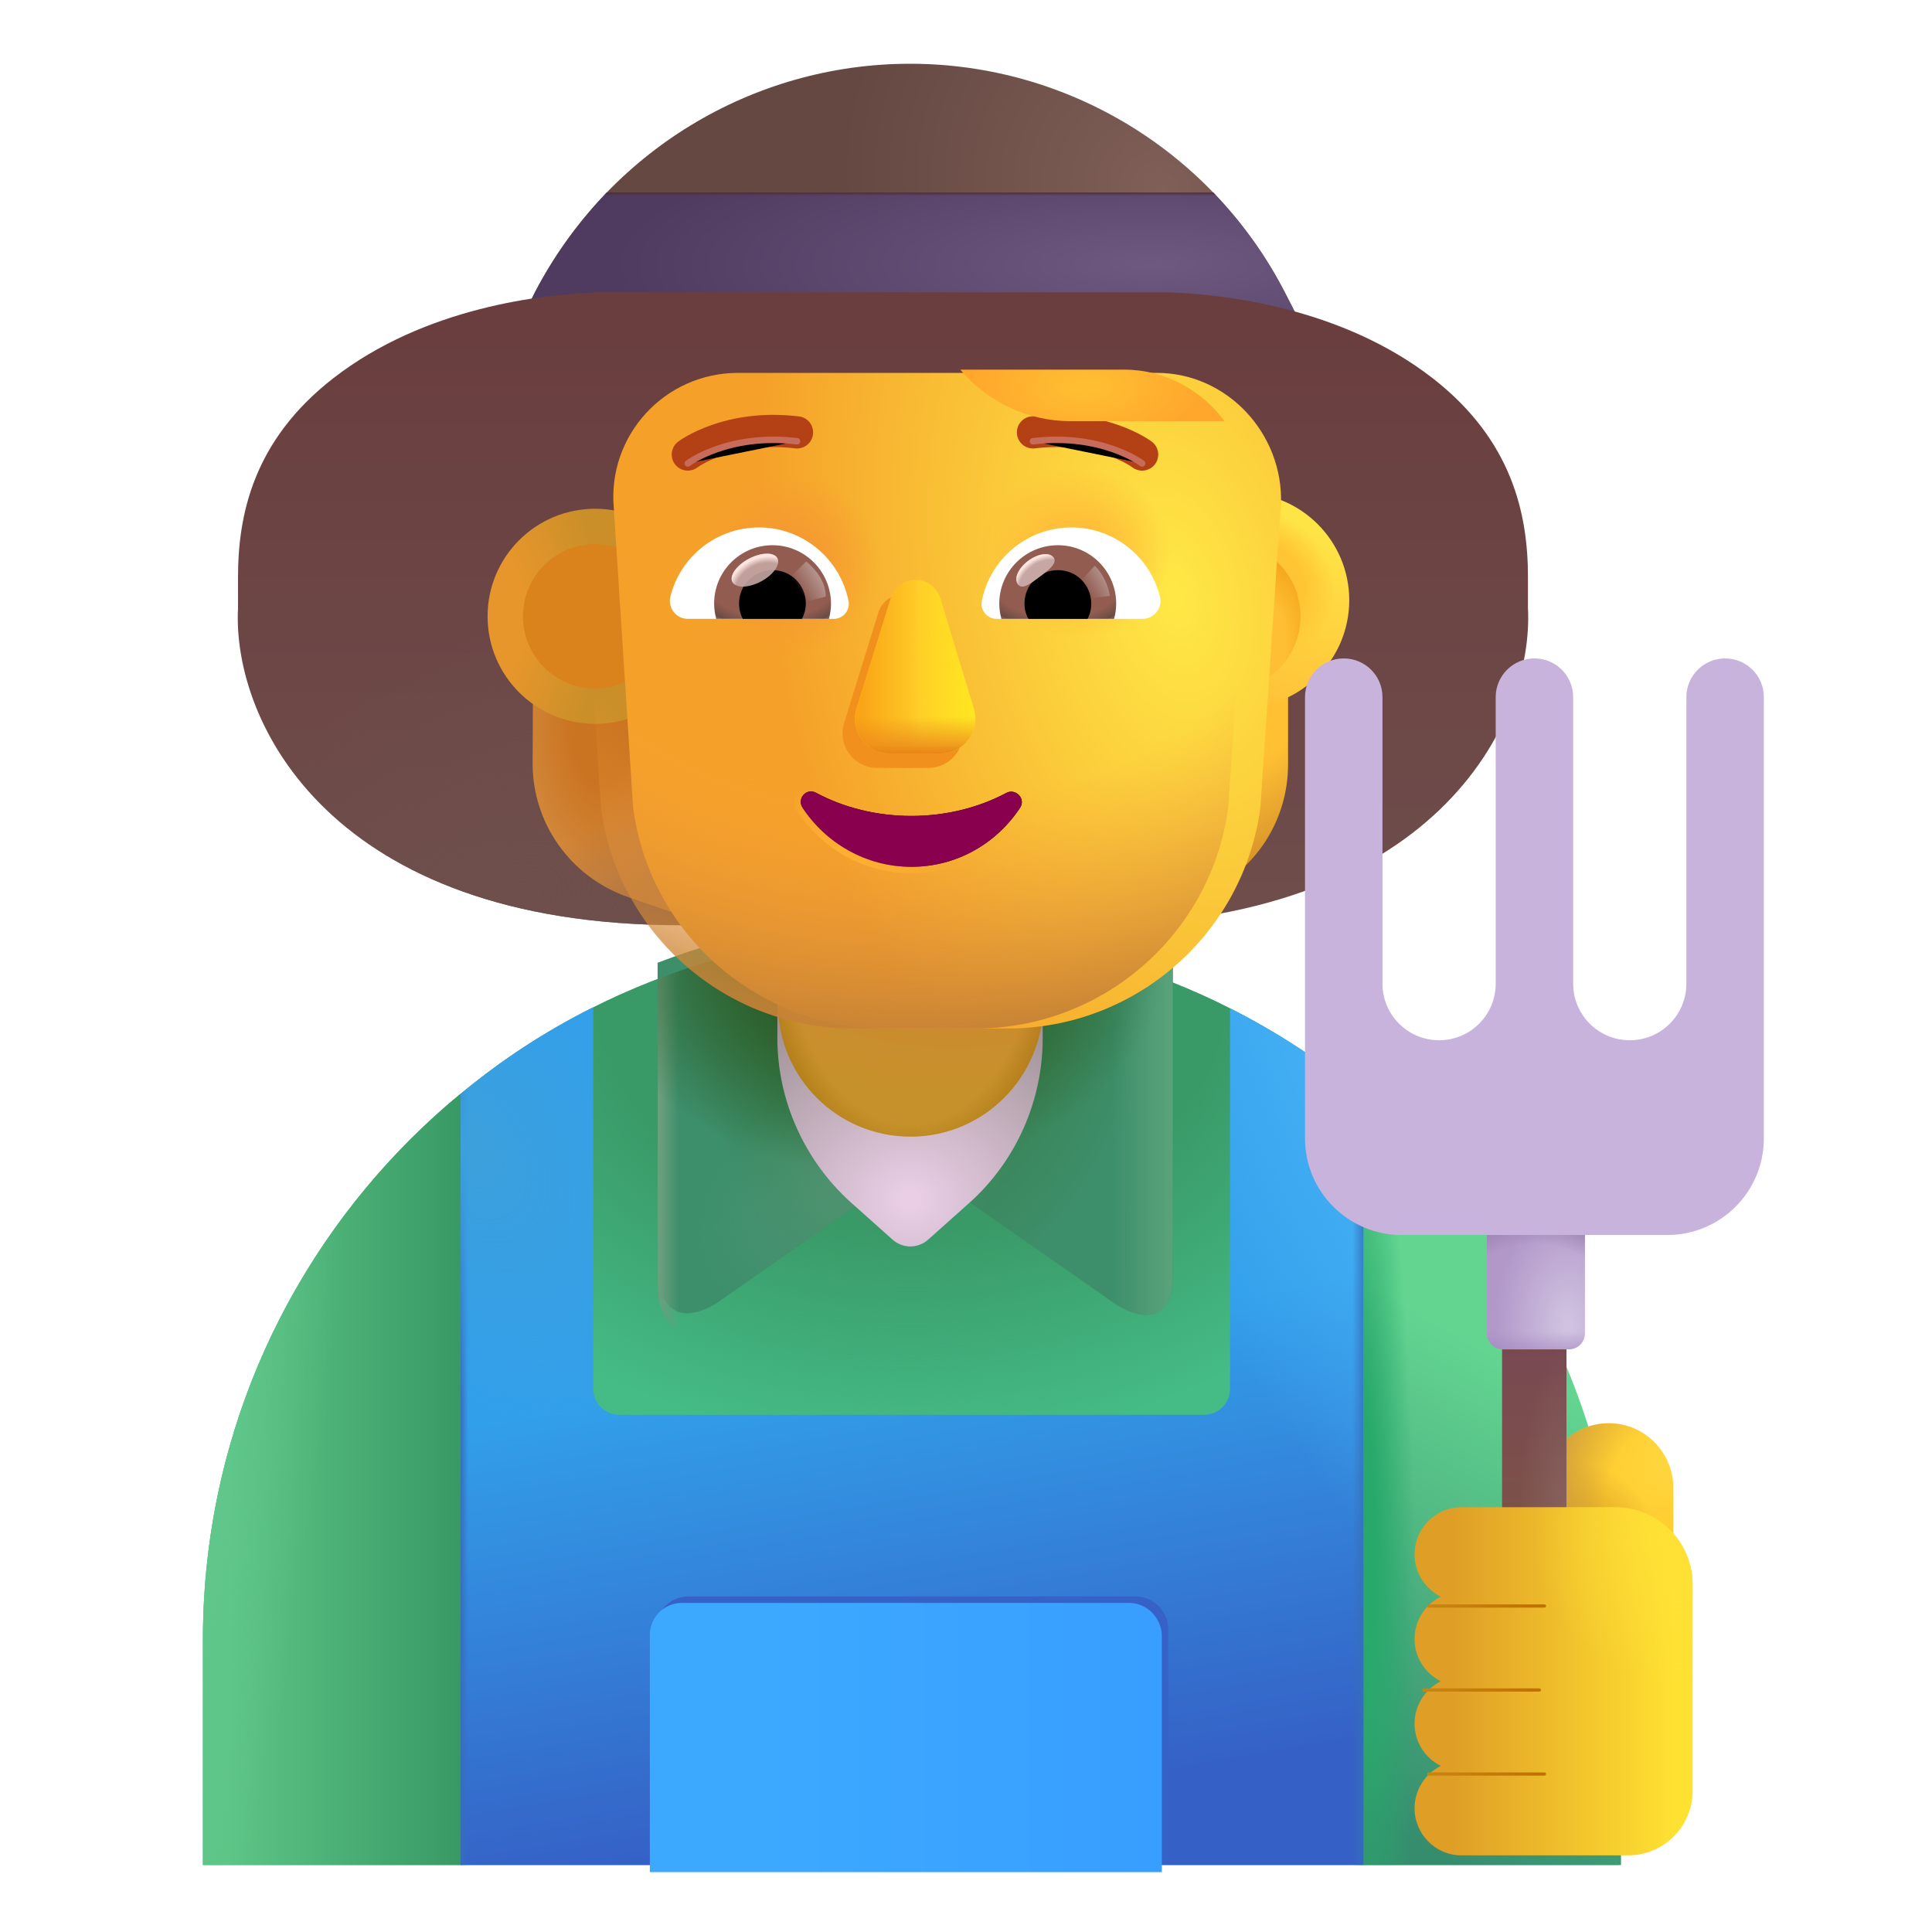 <svg viewBox="1 1 30 30" xmlns="http://www.w3.org/2000/svg">
<path d="M21.131 5.89H9.131L9.311 5.53C10.441 3.36 12.681 1.99 15.131 1.99C17.591 1.99 19.841 3.37 20.961 5.56L21.131 5.89Z" fill="url(#paint0_radial_4002_1798)"/>
<path d="M9.311 5.53L9.131 5.89H21.131L20.961 5.56C20.661 4.97 20.281 4.45 19.841 3.99H10.421C9.991 4.44 9.611 4.96 9.311 5.53Z" fill="url(#paint1_radial_4002_1798)"/>
<path d="M9.311 5.53L9.131 5.89H21.131L20.961 5.56C20.661 4.97 20.281 4.45 19.841 3.99H10.421C9.991 4.44 9.611 4.96 9.311 5.53Z" fill="url(#paint2_linear_4002_1798)"/>
<g filter="url(#filter0_ii_4002_1798)">
<path d="M10.774 4.789C9.925 4.821 8.096 5.018 6.673 6.125C5.435 7.088 5.196 8.242 5.196 9.211V9.688C5.102 11.469 6.641 14.617 12.079 14.617H18.343C23.78 14.617 25.319 11.469 25.226 9.688V9.211C25.226 8.242 24.986 7.088 23.749 6.125C22.325 5.018 20.496 4.821 19.647 4.789H10.774Z" fill="url(#paint3_linear_4002_1798)"/>
<path d="M10.774 4.789C9.925 4.821 8.096 5.018 6.673 6.125C5.435 7.088 5.196 8.242 5.196 9.211V9.688C5.102 11.469 6.641 14.617 12.079 14.617H18.343C23.78 14.617 25.319 11.469 25.226 9.688V9.211C25.226 8.242 24.986 7.088 23.749 6.125C22.325 5.018 20.496 4.821 19.647 4.789H10.774Z" fill="url(#paint4_radial_4002_1798)"/>
</g>
<path d="M15.141 15.48C9.071 15.48 4.151 20.39 4.151 26.46V29.96H26.131V26.46C26.131 20.39 21.211 15.48 15.141 15.48Z" fill="#45BB85"/>
<path d="M15.141 15.48C9.071 15.48 4.151 20.39 4.151 26.46V29.96H26.131V26.46C26.131 20.39 21.211 15.48 15.141 15.48Z" fill="url(#paint5_radial_4002_1798)"/>
<path d="M8.151 29.96V17.99H8.144C5.705 20.003 4.151 23.048 4.151 26.46V29.96H8.151Z" fill="url(#paint6_linear_4002_1798)"/>
<path d="M8.151 29.96V17.99H8.144C5.705 20.003 4.151 23.048 4.151 26.46V29.96H8.151Z" fill="url(#paint7_radial_4002_1798)"/>
<path d="M22.171 29.96V17.99H22.177C24.616 20.003 26.171 23.048 26.171 26.46V29.96H22.171Z" fill="url(#paint8_linear_4002_1798)"/>
<path d="M22.171 29.96V17.99H22.177C24.616 20.003 26.171 23.048 26.171 26.46V29.96H22.171Z" fill="url(#paint9_radial_4002_1798)"/>
<g filter="url(#filter1_i_4002_1798)">
<path d="M12.175 21.453L15.211 19.33L18.198 21.414C18.619 21.739 19.211 21.879 19.211 21.06V16.25C17.971 15.77 16.621 15.48 15.211 15.48C13.801 15.48 12.451 15.72 11.211 16.2V20.891C11.211 21.844 11.805 21.713 12.175 21.453Z" fill="url(#paint10_radial_4002_1798)"/>
<path d="M12.175 21.453L15.211 19.33L18.198 21.414C18.619 21.739 19.211 21.879 19.211 21.06V16.25C17.971 15.77 16.621 15.48 15.211 15.48C13.801 15.48 12.451 15.72 11.211 16.2V20.891C11.211 21.844 11.805 21.713 12.175 21.453Z" fill="url(#paint11_linear_4002_1798)"/>
<path d="M12.175 21.453L15.211 19.33L18.198 21.414C18.619 21.739 19.211 21.879 19.211 21.06V16.25C17.971 15.77 16.621 15.48 15.211 15.48C13.801 15.48 12.451 15.72 11.211 16.2V20.891C11.211 21.844 11.805 21.713 12.175 21.453Z" fill="url(#paint12_radial_4002_1798)"/>
</g>
<path d="M12.175 21.453L15.211 19.33L18.198 21.414C18.619 21.739 19.211 21.879 19.211 21.06V16.25C17.971 15.77 16.621 15.48 15.211 15.48C13.801 15.48 12.451 15.72 11.211 16.2V20.891C11.211 21.844 11.805 21.713 12.175 21.453Z" fill="url(#paint13_linear_4002_1798)"/>
<path d="M12.175 21.453L15.211 19.33L18.198 21.414C18.619 21.739 19.211 21.879 19.211 21.06V16.25C17.971 15.77 16.621 15.48 15.211 15.48C13.801 15.48 12.451 15.72 11.211 16.2V20.891C11.211 21.844 11.805 21.713 12.175 21.453Z" fill="url(#paint14_radial_4002_1798)"/>
<path d="M16.061 19.67L15.411 20.25C15.251 20.39 15.021 20.39 14.861 20.25L14.211 19.67C13.491 19.02 13.071 18.09 13.071 17.12V14.03C13.071 12.89 13.991 11.97 15.131 11.97C16.271 11.97 17.191 12.89 17.191 14.03V17.12C17.191 18.09 16.781 19.02 16.061 19.67Z" fill="url(#paint15_radial_4002_1798)"/>
<path d="M15.141 18.65C14.001 18.65 13.081 17.73 13.081 16.59V14.03C13.081 12.89 14.001 11.97 15.141 11.97C16.281 11.97 17.201 12.89 17.201 14.03V16.59C17.191 17.73 16.271 18.65 15.141 18.65Z" fill="url(#paint16_radial_4002_1798)"/>
<path d="M15.141 18.65C14.001 18.65 13.081 17.73 13.081 16.59V14.03C13.081 12.89 14.001 11.97 15.141 11.97C16.281 11.97 17.201 12.89 17.201 14.03V16.59C17.191 17.73 16.271 18.65 15.141 18.65Z" fill="url(#paint17_radial_4002_1798)"/>
<path d="M17.651 10.23V15.58L19.541 14.93C20.421 14.63 21.001 13.8 21.001 12.87V10.34C19.881 10.3 18.761 10.26 17.651 10.23Z" fill="url(#paint18_radial_4002_1798)"/>
<path d="M9.281 10.17L9.271 12.86C9.271 13.79 9.861 14.61 10.731 14.92L12.621 15.57V10.14C11.521 10.14 10.401 10.14 9.281 10.17Z" fill="url(#paint19_radial_4002_1798)"/>
<path d="M9.281 10.17L9.271 12.86C9.271 13.79 9.861 14.61 10.731 14.92L12.621 15.57V10.14C11.521 10.14 10.401 10.14 9.281 10.17Z" fill="url(#paint20_linear_4002_1798)"/>
<path d="M10.241 12.24C11.163 12.24 11.911 11.492 11.911 10.57C11.911 9.648 11.163 8.9 10.241 8.9C9.318 8.9 8.571 9.648 8.571 10.57C8.571 11.492 9.318 12.24 10.241 12.24Z" fill="url(#paint21_radial_4002_1798)"/>
<g filter="url(#filter2_f_4002_1798)">
<path d="M10.241 11.69C10.859 11.69 11.361 11.188 11.361 10.57C11.361 9.951 10.859 9.45 10.241 9.45C9.622 9.45 9.121 9.951 9.121 10.57C9.121 11.188 9.622 11.69 10.241 11.69Z" fill="#DA821C"/>
</g>
<g filter="url(#filter3_i_4002_1798)">
<path d="M20.031 12.24C20.953 12.24 21.701 11.492 21.701 10.57C21.701 9.648 20.953 8.9 20.031 8.9C19.108 8.9 18.361 9.648 18.361 10.57C18.361 11.492 19.108 12.24 20.031 12.24Z" fill="url(#paint22_linear_4002_1798)"/>
<path d="M20.031 12.24C20.953 12.24 21.701 11.492 21.701 10.57C21.701 9.648 20.953 8.9 20.031 8.9C19.108 8.9 18.361 9.648 18.361 10.57C18.361 11.492 19.108 12.24 20.031 12.24Z" fill="url(#paint23_radial_4002_1798)"/>
</g>
<g filter="url(#filter4_f_4002_1798)">
<path d="M20.031 11.733C20.673 11.733 21.194 11.212 21.194 10.57C21.194 9.927 20.673 9.406 20.031 9.406C19.388 9.406 18.867 9.927 18.867 10.57C18.867 11.212 19.388 11.733 20.031 11.733Z" fill="#FFBF34"/>
<path d="M20.031 11.733C20.673 11.733 21.194 11.212 21.194 10.57C21.194 9.927 20.673 9.406 20.031 9.406C19.388 9.406 18.867 9.927 18.867 10.57C18.867 11.212 19.388 11.733 20.031 11.733Z" fill="url(#paint24_radial_4002_1798)"/>
<path d="M20.031 11.733C20.673 11.733 21.194 11.212 21.194 10.57C21.194 9.927 20.673 9.406 20.031 9.406C19.388 9.406 18.867 9.927 18.867 10.57C18.867 11.212 19.388 11.733 20.031 11.733Z" fill="url(#paint25_radial_4002_1798)"/>
</g>
<path d="M22.171 18.02C21.541 17.49 20.841 17.03 20.101 16.66V22.56C20.101 22.79 19.921 22.97 19.691 22.97H10.621C10.391 22.97 10.211 22.79 10.211 22.56V16.64C9.471 17.01 8.781 17.46 8.151 17.99V29.96H22.171V18.02Z" fill="url(#paint26_linear_4002_1798)"/>
<path d="M22.171 18.02C21.541 17.49 20.841 17.03 20.101 16.66V22.56C20.101 22.79 19.921 22.97 19.691 22.97H10.621C10.391 22.97 10.211 22.79 10.211 22.56V16.64C9.471 17.01 8.781 17.46 8.151 17.99V29.96H22.171V18.02Z" fill="url(#paint27_radial_4002_1798)"/>
<path d="M22.171 18.02C21.541 17.49 20.841 17.03 20.101 16.66V22.56C20.101 22.79 19.921 22.97 19.691 22.97H10.621C10.391 22.97 10.211 22.79 10.211 22.56V16.64C9.471 17.01 8.781 17.46 8.151 17.99V29.96H22.171V18.02Z" fill="url(#paint28_linear_4002_1798)"/>
<path d="M22.171 18.02C21.541 17.49 20.841 17.03 20.101 16.66V22.56C20.101 22.79 19.921 22.97 19.691 22.97H10.621C10.391 22.97 10.211 22.79 10.211 22.56V16.64C9.471 17.01 8.781 17.46 8.151 17.99V29.96H22.171V18.02Z" fill="url(#paint29_linear_4002_1798)"/>
<path d="M22.171 18.02C21.541 17.49 20.841 17.03 20.101 16.66V22.56C20.101 22.79 19.921 22.97 19.691 22.97H10.621C10.391 22.97 10.211 22.79 10.211 22.56V16.64C9.471 17.01 8.781 17.46 8.151 17.99V29.96H22.171V18.02Z" fill="url(#paint30_radial_4002_1798)"/>
<g filter="url(#filter5_f_4002_1798)">
<path d="M18.631 25.79H11.691C11.411 25.79 11.191 26.006 11.191 26.282V29.902H19.141V26.282C19.131 26.016 18.911 25.79 18.631 25.79Z" fill="#3661C6"/>
</g>
<g filter="url(#filter6_i_4002_1798)">
<path d="M18.631 25.79H11.691C11.411 25.79 11.191 26.01 11.191 26.29V29.97H19.141V26.29C19.131 26.02 18.911 25.79 18.631 25.79Z" fill="url(#paint31_linear_4002_1798)"/>
</g>
<g filter="url(#filter7_i_4002_1798)">
<path d="M20.381 8.94L20.391 8.83C20.431 7.74 19.561 6.79 18.461 6.79H11.961C10.821 6.79 9.931 7.76 10.031 8.89L10.331 13.54C10.591 15.51 12.271 16.97 14.251 16.97H15.201H16.151C18.131 16.97 19.811 15.5 20.071 13.54L20.381 8.94Z" fill="url(#paint32_radial_4002_1798)"/>
</g>
<path d="M20.381 8.94L20.391 8.83C20.431 7.74 19.561 6.79 18.461 6.79H11.961C10.821 6.79 9.931 7.76 10.031 8.89L10.331 13.54C10.591 15.51 12.271 16.97 14.251 16.97H15.201H16.151C18.131 16.97 19.811 15.5 20.071 13.54L20.381 8.94Z" fill="url(#paint33_radial_4002_1798)"/>
<path d="M20.381 8.94L20.391 8.83C20.431 7.74 19.561 6.79 18.461 6.79H11.961C10.821 6.79 9.931 7.76 10.031 8.89L10.331 13.54C10.591 15.51 12.271 16.97 14.251 16.97H15.201H16.151C18.131 16.97 19.811 15.5 20.071 13.54L20.381 8.94Z" fill="url(#paint34_radial_4002_1798)"/>
<path d="M20.381 8.94L20.391 8.83C20.431 7.74 19.561 6.79 18.461 6.79H11.961C10.821 6.79 9.931 7.76 10.031 8.89L10.331 13.54C10.591 15.51 12.271 16.97 14.251 16.97H15.201H16.151C18.131 16.97 19.811 15.5 20.071 13.54L20.381 8.94Z" fill="url(#paint35_radial_4002_1798)"/>
<g filter="url(#filter8_f_4002_1798)">
<path d="M14.638 10.515L14.108 12.225C13.998 12.575 14.258 12.925 14.628 12.925H15.408C15.778 12.925 16.038 12.575 15.928 12.225L15.408 10.515C15.288 10.135 14.758 10.135 14.638 10.515Z" fill="#F1901C"/>
</g>
<g filter="url(#filter9_f_4002_1798)">
<path d="M14.831 10.29L14.301 12C14.191 12.35 14.451 12.7 14.821 12.7H15.601C15.971 12.7 16.231 12.35 16.121 12L15.601 10.29C15.481 9.91 14.951 9.91 14.831 10.29Z" fill="#FFCC28"/>
<path d="M14.831 10.29L14.301 12C14.191 12.35 14.451 12.7 14.821 12.7H15.601C15.971 12.7 16.231 12.35 16.121 12L15.601 10.29C15.481 9.91 14.951 9.91 14.831 10.29Z" fill="url(#paint36_linear_4002_1798)"/>
<path d="M14.831 10.29L14.301 12C14.191 12.35 14.451 12.7 14.821 12.7H15.601C15.971 12.7 16.231 12.35 16.121 12L15.601 10.29C15.481 9.91 14.951 9.91 14.831 10.29Z" fill="url(#paint37_linear_4002_1798)"/>
<path d="M14.831 10.29L14.301 12C14.191 12.35 14.451 12.7 14.821 12.7H15.601C15.971 12.7 16.231 12.35 16.121 12L15.601 10.29C15.481 9.91 14.951 9.91 14.831 10.29Z" fill="url(#paint38_linear_4002_1798)"/>
</g>
<path d="M14.831 10.29L14.301 12C14.191 12.35 14.451 12.7 14.821 12.7H15.601C15.971 12.7 16.231 12.35 16.121 12L15.601 10.29C15.481 9.91 14.951 9.91 14.831 10.29Z" fill="url(#paint39_linear_4002_1798)"/>
<g filter="url(#filter10_f_4002_1798)">
<path d="M15.151 13.67C14.611 13.67 14.101 13.54 13.671 13.31C13.521 13.23 13.371 13.4 13.461 13.54C13.821 14.09 14.441 14.46 15.151 14.46C15.861 14.46 16.481 14.09 16.841 13.54C16.931 13.4 16.771 13.24 16.631 13.31C16.201 13.54 15.691 13.67 15.151 13.67Z" stroke="url(#paint40_radial_4002_1798)" stroke-width="0.2"/>
</g>
<path d="M15.151 13.67C14.611 13.67 14.101 13.54 13.671 13.31C13.521 13.23 13.371 13.4 13.461 13.54C13.821 14.09 14.441 14.46 15.151 14.46C15.861 14.46 16.481 14.09 16.841 13.54C16.931 13.4 16.771 13.24 16.631 13.31C16.201 13.54 15.691 13.67 15.151 13.67Z" fill="#89004E"/>
<g filter="url(#filter11_i_4002_1798)">
<path d="M18.735 8.258C18.735 8.258 18.11 7.785 17.04 7.914" stroke="#B44115" stroke-width="0.5" stroke-miterlimit="10" stroke-linecap="round" stroke-linejoin="round"/>
</g>
<g filter="url(#filter12_f_4002_1798)">
<path d="M18.735 8.196C18.735 8.196 18.11 7.723 17.04 7.852" stroke="#C76C5B" stroke-width="0.1" stroke-miterlimit="10" stroke-linecap="round" stroke-linejoin="round"/>
</g>
<g filter="url(#filter13_i_4002_1798)">
<path d="M11.68 8.258C11.68 8.258 12.305 7.785 13.376 7.914" stroke="#B44115" stroke-width="0.5" stroke-miterlimit="10" stroke-linecap="round" stroke-linejoin="round"/>
</g>
<g filter="url(#filter14_f_4002_1798)">
<path d="M11.68 8.196C11.68 8.196 12.305 7.723 13.376 7.852" stroke="#C76C5B" stroke-width="0.1" stroke-miterlimit="10" stroke-linecap="round" stroke-linejoin="round"/>
</g>
<g filter="url(#filter15_i_4002_1798)">
<path d="M17.621 7.59H20.013C19.663 7.11 19.091 6.79 18.461 6.79H15.911C16.331 7.29 16.961 7.59 17.621 7.59Z" fill="url(#paint41_radial_4002_1798)"/>
</g>
<path d="M25.983 23.1C26.533 23.1 26.983 23.55 26.983 24.1V26.39H24.983V24.1C24.983 23.55 25.423 23.1 25.983 23.1Z" fill="url(#paint42_radial_4002_1798)"/>
<path d="M25.983 23.1C26.533 23.1 26.983 23.55 26.983 24.1V26.39H24.983V24.1C24.983 23.55 25.423 23.1 25.983 23.1Z" fill="url(#paint43_radial_4002_1798)"/>
<path d="M25.983 23.1C26.533 23.1 26.983 23.55 26.983 24.1V26.39H24.983V24.1C24.983 23.55 25.423 23.1 25.983 23.1Z" fill="url(#paint44_radial_4002_1798)"/>
<path d="M25.324 21.75H24.324V24.75H25.324V21.75Z" fill="url(#paint45_linear_4002_1798)"/>
<path d="M25.324 21.75H24.324V24.75H25.324V21.75Z" fill="url(#paint46_radial_4002_1798)"/>
<path d="M24.087 19.969H25.611V21.703C25.611 21.841 25.499 21.953 25.361 21.953H24.337C24.199 21.953 24.087 21.841 24.087 21.703V19.969Z" fill="url(#paint47_radial_4002_1798)"/>
<path d="M24.087 19.969H25.611V21.703C25.611 21.841 25.499 21.953 25.361 21.953H24.337C24.199 21.953 24.087 21.841 24.087 21.703V19.969Z" fill="url(#paint48_radial_4002_1798)"/>
<path d="M24.087 19.969H25.611V21.703C25.611 21.841 25.499 21.953 25.361 21.953H24.337C24.199 21.953 24.087 21.841 24.087 21.703V19.969Z" fill="url(#paint49_linear_4002_1798)"/>
<g filter="url(#filter16_iii_4002_1798)">
<path d="M21.966 11.024C21.634 11.024 21.364 11.293 21.364 11.625V18.477C21.364 19.305 22.036 19.977 22.864 19.977H26.989C27.818 19.977 28.489 19.305 28.489 18.477V11.625C28.489 11.293 28.22 11.024 27.888 11.024C27.555 11.024 27.286 11.293 27.286 11.625V16.075C27.286 16.56 26.892 16.953 26.407 16.953C25.922 16.953 25.528 16.56 25.528 16.075V11.625C25.528 11.293 25.259 11.024 24.927 11.024C24.594 11.024 24.325 11.293 24.325 11.625V16.075C24.325 16.56 23.932 16.953 23.446 16.953C22.961 16.953 22.567 16.56 22.567 16.075V11.625C22.567 11.293 22.298 11.024 21.966 11.024Z" fill="#C7B3DB"/>
</g>
<path d="M17.637 9.19C18.299 9.19 18.859 9.647 19.011 10.264C19.057 10.441 18.921 10.61 18.74 10.61H16.476C16.332 10.61 16.217 10.478 16.245 10.334C16.373 9.684 16.945 9.19 17.637 9.19Z" fill="white"/>
<path d="M17.427 9.466C17.929 9.466 18.332 9.873 18.332 10.371C18.332 10.454 18.32 10.536 18.299 10.61H16.55C16.529 10.532 16.517 10.454 16.517 10.371C16.517 9.873 16.924 9.466 17.427 9.466Z" fill="url(#paint50_radial_4002_1798)"/>
<path d="M16.908 10.371C16.908 10.083 17.138 9.853 17.427 9.853C17.715 9.853 17.945 10.083 17.945 10.371C17.945 10.458 17.925 10.54 17.887 10.61H16.97C16.928 10.54 16.908 10.458 16.908 10.371Z" fill="black"/>
<g filter="url(#filter17_f_4002_1798)">
<path d="M17.36 9.657C17.424 9.743 17.29 9.849 17.136 9.963C16.983 10.078 16.869 10.159 16.805 10.072C16.74 9.986 16.812 9.823 16.966 9.708C17.119 9.594 17.296 9.571 17.36 9.657Z" fill="#C7A7A3"/>
<path d="M17.36 9.657C17.424 9.743 17.29 9.849 17.136 9.963C16.983 10.078 16.869 10.159 16.805 10.072C16.74 9.986 16.812 9.823 16.966 9.708C17.119 9.594 17.296 9.571 17.36 9.657Z" fill="url(#paint51_radial_4002_1798)"/>
</g>
<g filter="url(#filter18_f_4002_1798)">
<path d="M18.233 10.252C18.2 10.018 18.063 9.842 17.998 9.783L17.735 10.072L17.854 10.304L18.233 10.252Z" fill="url(#paint52_linear_4002_1798)"/>
</g>
<path d="M12.785 9.19C12.122 9.19 11.562 9.647 11.41 10.264C11.365 10.441 11.501 10.61 11.682 10.61H13.946C14.09 10.61 14.205 10.478 14.176 10.334C14.049 9.684 13.472 9.19 12.785 9.19Z" fill="white"/>
<path d="M12.995 9.466C12.493 9.466 12.089 9.873 12.089 10.371C12.089 10.454 12.102 10.536 12.122 10.61H13.871C13.892 10.532 13.904 10.454 13.904 10.371C13.9 9.873 13.497 9.466 12.995 9.466Z" fill="url(#paint53_radial_4002_1798)"/>
<path d="M13.513 10.371C13.513 10.083 13.283 9.853 12.995 9.853C12.707 9.853 12.476 10.083 12.476 10.371C12.476 10.458 12.497 10.54 12.534 10.61H13.452C13.489 10.54 13.513 10.458 13.513 10.371Z" fill="black"/>
<g filter="url(#filter19_f_4002_1798)">
<path d="M13.822 10.265C13.822 9.972 13.584 9.777 13.52 9.718L13.227 10.001L13.407 10.368L13.822 10.265Z" fill="url(#paint54_linear_4002_1798)"/>
</g>
<g filter="url(#filter20_f_4002_1798)">
<ellipse cx="12.722" cy="9.853" rx="0.395" ry="0.2" transform="rotate(-27.914 12.722 9.853)" fill="#C7A7A3" fill-opacity="0.9"/>
<ellipse cx="12.722" cy="9.853" rx="0.395" ry="0.2" transform="rotate(-27.914 12.722 9.853)" fill="url(#paint55_radial_4002_1798)"/>
</g>
<g filter="url(#filter21_i_4002_1798)">
<path d="M22.665 25.286C22.665 24.884 22.99 24.554 23.392 24.554H25.783C26.446 24.554 26.983 25.091 26.983 25.754V28.96C26.983 29.512 26.535 29.96 25.983 29.96H23.392C22.99 29.96 22.665 29.629 22.665 29.228C22.665 28.941 22.831 28.691 23.073 28.571C22.831 28.451 22.665 28.201 22.665 27.914C22.665 27.627 22.831 27.377 23.073 27.257C22.831 27.137 22.665 26.887 22.665 26.6C22.665 26.313 22.831 26.062 23.073 25.943C22.831 25.823 22.665 25.572 22.665 25.286Z" fill="url(#paint56_linear_4002_1798)"/>
<path d="M22.665 25.286C22.665 24.884 22.99 24.554 23.392 24.554H25.783C26.446 24.554 26.983 25.091 26.983 25.754V28.96C26.983 29.512 26.535 29.96 25.983 29.96H23.392C22.99 29.96 22.665 29.629 22.665 29.228C22.665 28.941 22.831 28.691 23.073 28.571C22.831 28.451 22.665 28.201 22.665 27.914C22.665 27.627 22.831 27.377 23.073 27.257C22.831 27.137 22.665 26.887 22.665 26.6C22.665 26.313 22.831 26.062 23.073 25.943C22.831 25.823 22.665 25.572 22.665 25.286Z" fill="url(#paint57_radial_4002_1798)"/>
</g>
<g filter="url(#filter22_f_4002_1798)">
<path d="M23.185 25.938H24.982" stroke="url(#paint58_linear_4002_1798)" stroke-width="0.05" stroke-linecap="round"/>
</g>
<g filter="url(#filter23_f_4002_1798)">
<path d="M23.107 27.242H24.904" stroke="url(#paint59_linear_4002_1798)" stroke-width="0.05" stroke-linecap="round"/>
</g>
<g filter="url(#filter24_f_4002_1798)">
<path d="M23.185 28.547H24.982" stroke="url(#paint60_linear_4002_1798)" stroke-width="0.05" stroke-linecap="round"/>
</g>
<defs>
<filter id="filter0_ii_4002_1798" x="4.692" y="4.789" width="20.537" height="10.328" filterUnits="userSpaceOnUse" color-interpolation-filters="sRGB">
<feFlood flood-opacity="0" result="BackgroundImageFix"/>
<feBlend mode="normal" in="SourceGraphic" in2="BackgroundImageFix" result="shape"/>
<feColorMatrix in="SourceAlpha" type="matrix" values="0 0 0 0 0 0 0 0 0 0 0 0 0 0 0 0 0 0 127 0" result="hardAlpha"/>
<feOffset dy="0.5"/>
<feGaussianBlur stdDeviation="0.25"/>
<feComposite in2="hardAlpha" operator="arithmetic" k2="-1" k3="1"/>
<feColorMatrix type="matrix" values="0 0 0 0 0.478 0 0 0 0 0.384 0 0 0 0 0.369 0 0 0 1 0"/>
<feBlend mode="normal" in2="shape" result="effect1_innerShadow_4002_1798"/>
<feColorMatrix in="SourceAlpha" type="matrix" values="0 0 0 0 0 0 0 0 0 0 0 0 0 0 0 0 0 0 127 0" result="hardAlpha"/>
<feOffset dx="-0.5" dy="0.25"/>
<feGaussianBlur stdDeviation="0.375"/>
<feComposite in2="hardAlpha" operator="arithmetic" k2="-1" k3="1"/>
<feColorMatrix type="matrix" values="0 0 0 0 0.388 0 0 0 0 0.243 0 0 0 0 0.251 0 0 0 1 0"/>
<feBlend mode="normal" in2="effect1_innerShadow_4002_1798" result="effect2_innerShadow_4002_1798"/>
</filter>
<filter id="filter1_i_4002_1798" x="11.211" y="15.23" width="8" height="6.44" filterUnits="userSpaceOnUse" color-interpolation-filters="sRGB">
<feFlood flood-opacity="0" result="BackgroundImageFix"/>
<feBlend mode="normal" in="SourceGraphic" in2="BackgroundImageFix" result="shape"/>
<feColorMatrix in="SourceAlpha" type="matrix" values="0 0 0 0 0 0 0 0 0 0 0 0 0 0 0 0 0 0 127 0" result="hardAlpha"/>
<feOffset dy="-0.25"/>
<feGaussianBlur stdDeviation="0.175"/>
<feComposite in2="hardAlpha" operator="arithmetic" k2="-1" k3="1"/>
<feColorMatrix type="matrix" values="0 0 0 0 0.11 0 0 0 0 0.475 0 0 0 0 0.333 0 0 0 1 0"/>
<feBlend mode="normal" in2="shape" result="effect1_innerShadow_4002_1798"/>
</filter>
<filter id="filter2_f_4002_1798" x="8.621" y="8.95" width="3.24" height="3.24" filterUnits="userSpaceOnUse" color-interpolation-filters="sRGB">
<feFlood flood-opacity="0" result="BackgroundImageFix"/>
<feBlend mode="normal" in="SourceGraphic" in2="BackgroundImageFix" result="shape"/>
<feGaussianBlur stdDeviation="0.25" result="effect1_foregroundBlur_4002_1798"/>
</filter>
<filter id="filter3_i_4002_1798" x="18.361" y="8.65" width="3.59" height="3.59" filterUnits="userSpaceOnUse" color-interpolation-filters="sRGB">
<feFlood flood-opacity="0" result="BackgroundImageFix"/>
<feBlend mode="normal" in="SourceGraphic" in2="BackgroundImageFix" result="shape"/>
<feColorMatrix in="SourceAlpha" type="matrix" values="0 0 0 0 0 0 0 0 0 0 0 0 0 0 0 0 0 0 127 0" result="hardAlpha"/>
<feOffset dx="0.25" dy="-0.25"/>
<feGaussianBlur stdDeviation="0.25"/>
<feComposite in2="hardAlpha" operator="arithmetic" k2="-1" k3="1"/>
<feColorMatrix type="matrix" values="0 0 0 0 0.851 0 0 0 0 0.561 0 0 0 0 0.376 0 0 0 1 0"/>
<feBlend mode="normal" in2="shape" result="effect1_innerShadow_4002_1798"/>
</filter>
<filter id="filter4_f_4002_1798" x="18.367" y="8.906" width="3.327" height="3.327" filterUnits="userSpaceOnUse" color-interpolation-filters="sRGB">
<feFlood flood-opacity="0" result="BackgroundImageFix"/>
<feBlend mode="normal" in="SourceGraphic" in2="BackgroundImageFix" result="shape"/>
<feGaussianBlur stdDeviation="0.25" result="effect1_foregroundBlur_4002_1798"/>
</filter>
<filter id="filter5_f_4002_1798" x="10.941" y="25.54" width="8.45" height="4.612" filterUnits="userSpaceOnUse" color-interpolation-filters="sRGB">
<feFlood flood-opacity="0" result="BackgroundImageFix"/>
<feBlend mode="normal" in="SourceGraphic" in2="BackgroundImageFix" result="shape"/>
<feGaussianBlur stdDeviation="0.125" result="effect1_foregroundBlur_4002_1798"/>
</filter>
<filter id="filter6_i_4002_1798" x="11.091" y="25.79" width="8.05" height="4.28" filterUnits="userSpaceOnUse" color-interpolation-filters="sRGB">
<feFlood flood-opacity="0" result="BackgroundImageFix"/>
<feBlend mode="normal" in="SourceGraphic" in2="BackgroundImageFix" result="shape"/>
<feColorMatrix in="SourceAlpha" type="matrix" values="0 0 0 0 0 0 0 0 0 0 0 0 0 0 0 0 0 0 127 0" result="hardAlpha"/>
<feOffset dx="-0.1" dy="0.1"/>
<feGaussianBlur stdDeviation="0.1"/>
<feComposite in2="hardAlpha" operator="arithmetic" k2="-1" k3="1"/>
<feColorMatrix type="matrix" values="0 0 0 0 0.259 0 0 0 0 0.675 0 0 0 0 1 0 0 0 1 0"/>
<feBlend mode="normal" in2="shape" result="effect1_innerShadow_4002_1798"/>
</filter>
<filter id="filter7_i_4002_1798" x="10.023" y="6.79" width="10.869" height="10.18" filterUnits="userSpaceOnUse" color-interpolation-filters="sRGB">
<feFlood flood-opacity="0" result="BackgroundImageFix"/>
<feBlend mode="normal" in="SourceGraphic" in2="BackgroundImageFix" result="shape"/>
<feColorMatrix in="SourceAlpha" type="matrix" values="0 0 0 0 0 0 0 0 0 0 0 0 0 0 0 0 0 0 127 0" result="hardAlpha"/>
<feOffset dx="0.5"/>
<feGaussianBlur stdDeviation="0.5"/>
<feComposite in2="hardAlpha" operator="arithmetic" k2="-1" k3="1"/>
<feColorMatrix type="matrix" values="0 0 0 0 0.824 0 0 0 0 0.624 0 0 0 0 0.314 0 0 0 1 0"/>
<feBlend mode="normal" in2="shape" result="effect1_innerShadow_4002_1798"/>
</filter>
<filter id="filter8_f_4002_1798" x="13.332" y="9.48" width="3.371" height="4.195" filterUnits="userSpaceOnUse" color-interpolation-filters="sRGB">
<feFlood flood-opacity="0" result="BackgroundImageFix"/>
<feBlend mode="normal" in="SourceGraphic" in2="BackgroundImageFix" result="shape"/>
<feGaussianBlur stdDeviation="0.375" result="effect1_foregroundBlur_4002_1798"/>
</filter>
<filter id="filter9_f_4002_1798" x="14.025" y="9.755" width="2.371" height="3.195" filterUnits="userSpaceOnUse" color-interpolation-filters="sRGB">
<feFlood flood-opacity="0" result="BackgroundImageFix"/>
<feBlend mode="normal" in="SourceGraphic" in2="BackgroundImageFix" result="shape"/>
<feGaussianBlur stdDeviation="0.125" result="effect1_foregroundBlur_4002_1798"/>
</filter>
<filter id="filter10_f_4002_1798" x="13.234" y="13.088" width="3.833" height="1.572" filterUnits="userSpaceOnUse" color-interpolation-filters="sRGB">
<feFlood flood-opacity="0" result="BackgroundImageFix"/>
<feBlend mode="normal" in="SourceGraphic" in2="BackgroundImageFix" result="shape"/>
<feGaussianBlur stdDeviation="0.05" result="effect1_foregroundBlur_4002_1798"/>
</filter>
<filter id="filter11_i_4002_1798" x="16.79" y="7.492" width="2.195" height="1.016" filterUnits="userSpaceOnUse" color-interpolation-filters="sRGB">
<feFlood flood-opacity="0" result="BackgroundImageFix"/>
<feBlend mode="normal" in="SourceGraphic" in2="BackgroundImageFix" result="shape"/>
<feColorMatrix in="SourceAlpha" type="matrix" values="0 0 0 0 0 0 0 0 0 0 0 0 0 0 0 0 0 0 127 0" result="hardAlpha"/>
<feOffset dy="-0.2"/>
<feGaussianBlur stdDeviation="0.075"/>
<feComposite in2="hardAlpha" operator="arithmetic" k2="-1" k3="1"/>
<feColorMatrix type="matrix" values="0 0 0 0 0.718 0 0 0 0 0.263 0 0 0 0 0.294 0 0 0 1 0"/>
<feBlend mode="normal" in2="shape" result="effect1_innerShadow_4002_1798"/>
</filter>
<filter id="filter12_f_4002_1798" x="16.84" y="7.63" width="2.095" height="0.766" filterUnits="userSpaceOnUse" color-interpolation-filters="sRGB">
<feFlood flood-opacity="0" result="BackgroundImageFix"/>
<feBlend mode="normal" in="SourceGraphic" in2="BackgroundImageFix" result="shape"/>
<feGaussianBlur stdDeviation="0.075" result="effect1_foregroundBlur_4002_1798"/>
</filter>
<filter id="filter13_i_4002_1798" x="11.43" y="7.492" width="2.195" height="1.016" filterUnits="userSpaceOnUse" color-interpolation-filters="sRGB">
<feFlood flood-opacity="0" result="BackgroundImageFix"/>
<feBlend mode="normal" in="SourceGraphic" in2="BackgroundImageFix" result="shape"/>
<feColorMatrix in="SourceAlpha" type="matrix" values="0 0 0 0 0 0 0 0 0 0 0 0 0 0 0 0 0 0 127 0" result="hardAlpha"/>
<feOffset dy="-0.2"/>
<feGaussianBlur stdDeviation="0.075"/>
<feComposite in2="hardAlpha" operator="arithmetic" k2="-1" k3="1"/>
<feColorMatrix type="matrix" values="0 0 0 0 0.718 0 0 0 0 0.263 0 0 0 0 0.294 0 0 0 1 0"/>
<feBlend mode="normal" in2="shape" result="effect1_innerShadow_4002_1798"/>
</filter>
<filter id="filter14_f_4002_1798" x="11.48" y="7.63" width="2.095" height="0.766" filterUnits="userSpaceOnUse" color-interpolation-filters="sRGB">
<feFlood flood-opacity="0" result="BackgroundImageFix"/>
<feBlend mode="normal" in="SourceGraphic" in2="BackgroundImageFix" result="shape"/>
<feGaussianBlur stdDeviation="0.075" result="effect1_foregroundBlur_4002_1798"/>
</filter>
<filter id="filter15_i_4002_1798" x="15.911" y="6.74" width="4.103" height="0.85" filterUnits="userSpaceOnUse" color-interpolation-filters="sRGB">
<feFlood flood-opacity="0" result="BackgroundImageFix"/>
<feBlend mode="normal" in="SourceGraphic" in2="BackgroundImageFix" result="shape"/>
<feColorMatrix in="SourceAlpha" type="matrix" values="0 0 0 0 0 0 0 0 0 0 0 0 0 0 0 0 0 0 127 0" result="hardAlpha"/>
<feOffset dy="-0.05"/>
<feGaussianBlur stdDeviation="0.05"/>
<feComposite in2="hardAlpha" operator="arithmetic" k2="-1" k3="1"/>
<feColorMatrix type="matrix" values="0 0 0 0 0.949 0 0 0 0 0.553 0 0 0 0 0.133 0 0 0 1 0"/>
<feBlend mode="normal" in2="shape" result="effect1_innerShadow_4002_1798"/>
</filter>
<filter id="filter16_iii_4002_1798" x="21.064" y="10.624" width="7.625" height="9.853" filterUnits="userSpaceOnUse" color-interpolation-filters="sRGB">
<feFlood flood-opacity="0" result="BackgroundImageFix"/>
<feBlend mode="normal" in="SourceGraphic" in2="BackgroundImageFix" result="shape"/>
<feColorMatrix in="SourceAlpha" type="matrix" values="0 0 0 0 0 0 0 0 0 0 0 0 0 0 0 0 0 0 127 0" result="hardAlpha"/>
<feOffset dx="0.2" dy="-0.4"/>
<feGaussianBlur stdDeviation="0.375"/>
<feComposite in2="hardAlpha" operator="arithmetic" k2="-1" k3="1"/>
<feColorMatrix type="matrix" values="0 0 0 0 0.643 0 0 0 0 0.49 0 0 0 0 0.776 0 0 0 1 0"/>
<feBlend mode="normal" in2="shape" result="effect1_innerShadow_4002_1798"/>
<feColorMatrix in="SourceAlpha" type="matrix" values="0 0 0 0 0 0 0 0 0 0 0 0 0 0 0 0 0 0 127 0" result="hardAlpha"/>
<feOffset dx="-0.3" dy="0.5"/>
<feGaussianBlur stdDeviation="0.25"/>
<feComposite in2="hardAlpha" operator="arithmetic" k2="-1" k3="1"/>
<feColorMatrix type="matrix" values="0 0 0 0 0.831 0 0 0 0 0.788 0 0 0 0 0.875 0 0 0 1 0"/>
<feBlend mode="normal" in2="effect1_innerShadow_4002_1798" result="effect2_innerShadow_4002_1798"/>
<feColorMatrix in="SourceAlpha" type="matrix" values="0 0 0 0 0 0 0 0 0 0 0 0 0 0 0 0 0 0 127 0" result="hardAlpha"/>
<feOffset dy="0.1"/>
<feGaussianBlur stdDeviation="0.2"/>
<feComposite in2="hardAlpha" operator="arithmetic" k2="-1" k3="1"/>
<feColorMatrix type="matrix" values="0 0 0 0 0.6 0 0 0 0 0.553 0 0 0 0 0.545 0 0 0 1 0"/>
<feBlend mode="normal" in2="effect2_innerShadow_4002_1798" result="effect3_innerShadow_4002_1798"/>
</filter>
<filter id="filter17_f_4002_1798" x="16.681" y="9.505" width="0.795" height="0.703" filterUnits="userSpaceOnUse" color-interpolation-filters="sRGB">
<feFlood flood-opacity="0" result="BackgroundImageFix"/>
<feBlend mode="normal" in="SourceGraphic" in2="BackgroundImageFix" result="shape"/>
<feGaussianBlur stdDeviation="0.05" result="effect1_foregroundBlur_4002_1798"/>
</filter>
<filter id="filter18_f_4002_1798" x="17.535" y="9.583" width="0.898" height="0.921" filterUnits="userSpaceOnUse" color-interpolation-filters="sRGB">
<feFlood flood-opacity="0" result="BackgroundImageFix"/>
<feBlend mode="normal" in="SourceGraphic" in2="BackgroundImageFix" result="shape"/>
<feGaussianBlur stdDeviation="0.1" result="effect1_foregroundBlur_4002_1798"/>
</filter>
<filter id="filter19_f_4002_1798" x="13.027" y="9.518" width="0.995" height="1.05" filterUnits="userSpaceOnUse" color-interpolation-filters="sRGB">
<feFlood flood-opacity="0" result="BackgroundImageFix"/>
<feBlend mode="normal" in="SourceGraphic" in2="BackgroundImageFix" result="shape"/>
<feGaussianBlur stdDeviation="0.1" result="effect1_foregroundBlur_4002_1798"/>
</filter>
<filter id="filter20_f_4002_1798" x="12.26" y="9.497" width="0.923" height="0.712" filterUnits="userSpaceOnUse" color-interpolation-filters="sRGB">
<feFlood flood-opacity="0" result="BackgroundImageFix"/>
<feBlend mode="normal" in="SourceGraphic" in2="BackgroundImageFix" result="shape"/>
<feGaussianBlur stdDeviation="0.05" result="effect1_foregroundBlur_4002_1798"/>
</filter>
<filter id="filter21_i_4002_1798" x="22.665" y="24.404" width="4.618" height="5.556" filterUnits="userSpaceOnUse" color-interpolation-filters="sRGB">
<feFlood flood-opacity="0" result="BackgroundImageFix"/>
<feBlend mode="normal" in="SourceGraphic" in2="BackgroundImageFix" result="shape"/>
<feColorMatrix in="SourceAlpha" type="matrix" values="0 0 0 0 0 0 0 0 0 0 0 0 0 0 0 0 0 0 127 0" result="hardAlpha"/>
<feOffset dx="0.3" dy="-0.15"/>
<feGaussianBlur stdDeviation="0.3"/>
<feComposite in2="hardAlpha" operator="arithmetic" k2="-1" k3="1"/>
<feColorMatrix type="matrix" values="0 0 0 0 0.906 0 0 0 0 0.522 0 0 0 0 0.365 0 0 0 1 0"/>
<feBlend mode="normal" in2="shape" result="effect1_innerShadow_4002_1798"/>
</filter>
<filter id="filter22_f_4002_1798" x="23.06" y="25.813" width="2.047" height="0.25" filterUnits="userSpaceOnUse" color-interpolation-filters="sRGB">
<feFlood flood-opacity="0" result="BackgroundImageFix"/>
<feBlend mode="normal" in="SourceGraphic" in2="BackgroundImageFix" result="shape"/>
<feGaussianBlur stdDeviation="0.05" result="effect1_foregroundBlur_4002_1798"/>
</filter>
<filter id="filter23_f_4002_1798" x="22.982" y="27.117" width="2.047" height="0.25" filterUnits="userSpaceOnUse" color-interpolation-filters="sRGB">
<feFlood flood-opacity="0" result="BackgroundImageFix"/>
<feBlend mode="normal" in="SourceGraphic" in2="BackgroundImageFix" result="shape"/>
<feGaussianBlur stdDeviation="0.05" result="effect1_foregroundBlur_4002_1798"/>
</filter>
<filter id="filter24_f_4002_1798" x="23.06" y="28.422" width="2.047" height="0.25" filterUnits="userSpaceOnUse" color-interpolation-filters="sRGB">
<feFlood flood-opacity="0" result="BackgroundImageFix"/>
<feBlend mode="normal" in="SourceGraphic" in2="BackgroundImageFix" result="shape"/>
<feGaussianBlur stdDeviation="0.05" result="effect1_foregroundBlur_4002_1798"/>
</filter>
<radialGradient id="paint0_radial_4002_1798" cx="0" cy="0" r="1" gradientUnits="userSpaceOnUse" gradientTransform="translate(19.029 3.94) rotate(-147.637) scale(5.069 4.721)">
<stop stop-color="#7F5F58"/>
<stop offset="1" stop-color="#644841"/>
</radialGradient>
<radialGradient id="paint1_radial_4002_1798" cx="0" cy="0" r="1" gradientUnits="userSpaceOnUse" gradientTransform="translate(18.904 5.102) rotate(-90) scale(2.156 8.406)">
<stop stop-color="#6E5980"/>
<stop offset="1" stop-color="#4F3B60"/>
</radialGradient>
<linearGradient id="paint2_linear_4002_1798" x1="15.131" y1="3.99" x2="15.131" y2="4.043" gradientUnits="userSpaceOnUse">
<stop stop-color="#4E2D3A"/>
<stop offset="1" stop-color="#4E2D3A" stop-opacity="0"/>
</linearGradient>
<linearGradient id="paint3_linear_4002_1798" x1="15.211" y1="4.789" x2="15.211" y2="14.821" gradientUnits="userSpaceOnUse">
<stop stop-color="#6A3D3E"/>
<stop offset="1" stop-color="#6E4E4C"/>
</linearGradient>
<radialGradient id="paint4_radial_4002_1798" cx="0" cy="0" r="1" gradientUnits="userSpaceOnUse" gradientTransform="translate(9.404 14.258) rotate(-115.388) scale(4.082 6.427)">
<stop stop-color="#6E4F4B"/>
<stop offset="1" stop-color="#6E4F4B" stop-opacity="0"/>
</radialGradient>
<radialGradient id="paint5_radial_4002_1798" cx="0" cy="0" r="1" gradientUnits="userSpaceOnUse" gradientTransform="translate(15.141 16.265) rotate(90) scale(7.164 8.994)">
<stop offset="0.53" stop-color="#399967"/>
<stop offset="1" stop-color="#399967" stop-opacity="0"/>
</radialGradient>
<linearGradient id="paint6_linear_4002_1798" x1="8.151" y1="28.414" x2="4.56" y2="28.414" gradientUnits="userSpaceOnUse">
<stop stop-color="#399965"/>
<stop offset="1" stop-color="#5CC585"/>
</linearGradient>
<radialGradient id="paint7_radial_4002_1798" cx="0" cy="0" r="1" gradientUnits="userSpaceOnUse" gradientTransform="translate(2.998 25.227) rotate(9.246) scale(2.723 13.307)">
<stop stop-color="#63C890"/>
<stop offset="1" stop-color="#63C890" stop-opacity="0"/>
</radialGradient>
<linearGradient id="paint8_linear_4002_1798" x1="25.713" y1="22.844" x2="22.171" y2="29.15" gradientUnits="userSpaceOnUse">
<stop stop-color="#63D591"/>
<stop offset="1" stop-color="#368D6E"/>
</linearGradient>
<radialGradient id="paint9_radial_4002_1798" cx="0" cy="0" r="1" gradientUnits="userSpaceOnUse" gradientTransform="translate(22.171 24.69) rotate(-1.288) scale(0.795 7.821)">
<stop offset="0.249" stop-color="#28A96B"/>
<stop offset="1" stop-color="#28A96B" stop-opacity="0"/>
</radialGradient>
<radialGradient id="paint10_radial_4002_1798" cx="0" cy="0" r="1" gradientUnits="userSpaceOnUse" gradientTransform="translate(15.211 16.133) rotate(90) scale(5.49 3.737)">
<stop offset="0.232" stop-color="#387C46"/>
<stop offset="1" stop-color="#3D8F6C"/>
</radialGradient>
<linearGradient id="paint11_linear_4002_1798" x1="19.211" y1="18.477" x2="18.276" y2="18.477" gradientUnits="userSpaceOnUse">
<stop stop-color="#5AA37A"/>
<stop offset="1" stop-color="#5AA37A" stop-opacity="0"/>
</linearGradient>
<radialGradient id="paint12_radial_4002_1798" cx="0" cy="0" r="1" gradientUnits="userSpaceOnUse" gradientTransform="translate(14.356 19.531) rotate(145.66) scale(2.756 1.715)">
<stop stop-color="#519473"/>
<stop offset="1" stop-color="#519473" stop-opacity="0"/>
</radialGradient>
<linearGradient id="paint13_linear_4002_1798" x1="11.211" y1="18.477" x2="11.545" y2="18.477" gradientUnits="userSpaceOnUse">
<stop offset="0.143" stop-color="#6A9E7E"/>
<stop offset="1" stop-color="#6A9E7E" stop-opacity="0"/>
</linearGradient>
<radialGradient id="paint14_radial_4002_1798" cx="0" cy="0" r="1" gradientUnits="userSpaceOnUse" gradientTransform="translate(14.604 15.949) rotate(90) scale(3.289 4.487)">
<stop offset="0.344" stop-color="#2A5923"/>
<stop offset="0.987" stop-color="#2A5923" stop-opacity="0"/>
</radialGradient>
<radialGradient id="paint15_radial_4002_1798" cx="0" cy="0" r="1" gradientUnits="userSpaceOnUse" gradientTransform="translate(15.131 19.632) rotate(-90) scale(4.58 5.352)">
<stop offset="0.027" stop-color="#E9CEE6"/>
<stop offset="0.737" stop-color="#9C8F92"/>
</radialGradient>
<radialGradient id="paint16_radial_4002_1798" cx="0" cy="0" r="1" gradientUnits="userSpaceOnUse" gradientTransform="translate(15.819 16.555) rotate(90) scale(1.433 4.298)">
<stop stop-color="#CD8A31"/>
<stop offset="1" stop-color="#C6912A"/>
</radialGradient>
<radialGradient id="paint17_radial_4002_1798" cx="0" cy="0" r="1" gradientUnits="userSpaceOnUse" gradientTransform="translate(15.141 15.31) rotate(90) scale(4.386 2.768)">
<stop offset="0.715" stop-color="#9A6904" stop-opacity="0"/>
<stop offset="1" stop-color="#9A6904"/>
</radialGradient>
<radialGradient id="paint18_radial_4002_1798" cx="0" cy="0" r="1" gradientUnits="userSpaceOnUse" gradientTransform="translate(20.826 12.071) rotate(110.556) scale(3.204 1.602)">
<stop offset="0.219" stop-color="#FFC034"/>
<stop offset="0.805" stop-color="#D6922A"/>
</radialGradient>
<radialGradient id="paint19_radial_4002_1798" cx="0" cy="0" r="1" gradientUnits="userSpaceOnUse" gradientTransform="translate(10.357 12.305) rotate(87.363) scale(2.378 1.299)">
<stop offset="0.355" stop-color="#CA7320"/>
<stop offset="1" stop-color="#D2883B"/>
</radialGradient>
<linearGradient id="paint20_linear_4002_1798" x1="10.946" y1="14.977" x2="10.217" y2="13.852" gradientUnits="userSpaceOnUse">
<stop stop-color="#B37641"/>
<stop offset="1" stop-color="#B37641" stop-opacity="0"/>
</linearGradient>
<radialGradient id="paint21_radial_4002_1798" cx="0" cy="0" r="1" gradientUnits="userSpaceOnUse" gradientTransform="translate(8.571 10.57) scale(1.755 3.072)">
<stop offset="0.351" stop-color="#E6962B"/>
<stop offset="1" stop-color="#CA8F29"/>
</radialGradient>
<linearGradient id="paint22_linear_4002_1798" x1="21.117" y1="9.478" x2="20.299" y2="12.015" gradientUnits="userSpaceOnUse">
<stop stop-color="#FFE446"/>
<stop offset="1" stop-color="#FFC339"/>
</linearGradient>
<radialGradient id="paint23_radial_4002_1798" cx="0" cy="0" r="1" gradientUnits="userSpaceOnUse" gradientTransform="translate(20.403 10.305) rotate(-36.06) scale(1.023 1.168)">
<stop offset="0.543" stop-color="#FFC532"/>
<stop offset="1" stop-color="#FFC532" stop-opacity="0"/>
</radialGradient>
<radialGradient id="paint24_radial_4002_1798" cx="0" cy="0" r="1" gradientUnits="userSpaceOnUse" gradientTransform="translate(19.982 11.53) rotate(-61.468) scale(2.01 1.177)">
<stop offset="0.69" stop-color="#F4A51A" stop-opacity="0"/>
<stop offset="1" stop-color="#F4A51A"/>
</radialGradient>
<radialGradient id="paint25_radial_4002_1798" cx="0" cy="0" r="1" gradientUnits="userSpaceOnUse" gradientTransform="translate(20.031 10.57) rotate(44.708) scale(0.427 0.55)">
<stop stop-color="#E59B1F"/>
<stop offset="1" stop-color="#E59B1F" stop-opacity="0"/>
</radialGradient>
<linearGradient id="paint26_linear_4002_1798" x1="16.373" y1="29.102" x2="15.161" y2="21.977" gradientUnits="userSpaceOnUse">
<stop stop-color="#3560C5"/>
<stop offset="1" stop-color="#329FEA"/>
</linearGradient>
<radialGradient id="paint27_radial_4002_1798" cx="0" cy="0" r="1" gradientUnits="userSpaceOnUse" gradientTransform="translate(22.467 18.196) rotate(154.069) scale(3.788 11.211)">
<stop stop-color="#47B2F6"/>
<stop offset="1" stop-color="#47B2F6" stop-opacity="0"/>
</radialGradient>
<linearGradient id="paint28_linear_4002_1798" x1="22.224" y1="29.633" x2="21.998" y2="29.633" gradientUnits="userSpaceOnUse">
<stop stop-color="#356EBB"/>
<stop offset="1" stop-color="#356EBB" stop-opacity="0"/>
</linearGradient>
<linearGradient id="paint29_linear_4002_1798" x1="8.151" y1="29.633" x2="8.275" y2="29.633" gradientUnits="userSpaceOnUse">
<stop stop-color="#356EBB"/>
<stop offset="1" stop-color="#356EBB" stop-opacity="0"/>
</linearGradient>
<radialGradient id="paint30_radial_4002_1798" cx="0" cy="0" r="1" gradientUnits="userSpaceOnUse" gradientTransform="translate(8.151 18.79) rotate(-37.289) scale(3.146 4.958)">
<stop stop-color="#3DA0DB"/>
<stop offset="1" stop-color="#3AA1E0" stop-opacity="0"/>
</radialGradient>
<linearGradient id="paint31_linear_4002_1798" x1="12.998" y1="28.321" x2="19.529" y2="28.321" gradientUnits="userSpaceOnUse">
<stop stop-color="#3CA9FF"/>
<stop offset="1" stop-color="#389DFF"/>
</linearGradient>
<radialGradient id="paint32_radial_4002_1798" cx="0" cy="0" r="1" gradientUnits="userSpaceOnUse" gradientTransform="translate(18.73 10.249) rotate(168.69) scale(6.197 10.445)">
<stop stop-color="#FFE846"/>
<stop offset="1" stop-color="#F5A129"/>
</radialGradient>
<radialGradient id="paint33_radial_4002_1798" cx="0" cy="0" r="1" gradientUnits="userSpaceOnUse" gradientTransform="translate(13.263 9.758) rotate(-90) scale(1.406)">
<stop offset="0.179" stop-color="#F59732"/>
<stop offset="1" stop-color="#F59732" stop-opacity="0"/>
</radialGradient>
<radialGradient id="paint34_radial_4002_1798" cx="0" cy="0" r="1" gradientUnits="userSpaceOnUse" gradientTransform="translate(17.685 9.587) rotate(-90) scale(1.34 1.492)">
<stop offset="0.313" stop-color="#FFBD38"/>
<stop offset="1" stop-color="#FFBD38" stop-opacity="0"/>
</radialGradient>
<radialGradient id="paint35_radial_4002_1798" cx="0" cy="0" r="1" gradientUnits="userSpaceOnUse" gradientTransform="translate(15.208 8.292) rotate(90) scale(8.891 11.169)">
<stop offset="0.582" stop-color="#F99E3C" stop-opacity="0"/>
<stop offset="1" stop-color="#C38035"/>
</radialGradient>
<linearGradient id="paint36_linear_4002_1798" x1="14.349" y1="11.63" x2="15.284" y2="11.63" gradientUnits="userSpaceOnUse">
<stop stop-color="#FAA416"/>
<stop offset="1" stop-color="#FAA416" stop-opacity="0"/>
</linearGradient>
<linearGradient id="paint37_linear_4002_1798" x1="16.146" y1="11.954" x2="15.124" y2="11.939" gradientUnits="userSpaceOnUse">
<stop stop-color="#FFE721"/>
<stop offset="1" stop-color="#FFE721" stop-opacity="0"/>
</linearGradient>
<linearGradient id="paint38_linear_4002_1798" x1="15.405" y1="12.7" x2="15.405" y2="12.124" gradientUnits="userSpaceOnUse">
<stop stop-color="#EB8A1C"/>
<stop offset="1" stop-color="#EB8A1C" stop-opacity="0"/>
</linearGradient>
<linearGradient id="paint39_linear_4002_1798" x1="15.336" y1="12.742" x2="15.336" y2="12.574" gradientUnits="userSpaceOnUse">
<stop stop-color="#E88613"/>
<stop offset="1" stop-color="#E88613" stop-opacity="0"/>
</linearGradient>
<radialGradient id="paint40_radial_4002_1798" cx="0" cy="0" r="1" gradientUnits="userSpaceOnUse" gradientTransform="translate(14.189 14.28) rotate(-69.367) scale(0.821 2.064)">
<stop stop-color="#FFB032"/>
<stop offset="1" stop-color="#FFB032" stop-opacity="0"/>
</radialGradient>
<radialGradient id="paint41_radial_4002_1798" cx="0" cy="0" r="1" gradientUnits="userSpaceOnUse" gradientTransform="translate(17.857 7.055) scale(1.875 0.922)">
<stop stop-color="#FFC032"/>
<stop offset="1" stop-color="#FFA62C"/>
</radialGradient>
<radialGradient id="paint42_radial_4002_1798" cx="0" cy="0" r="1" gradientUnits="userSpaceOnUse" gradientTransform="translate(26.983 23.633) rotate(137.811) scale(1.656 1.306)">
<stop stop-color="#FFD740"/>
<stop offset="1" stop-color="#FFCA2C"/>
</radialGradient>
<radialGradient id="paint43_radial_4002_1798" cx="0" cy="0" r="1" gradientUnits="userSpaceOnUse" gradientTransform="translate(25.366 25.133) rotate(-90) scale(1.453 1.437)">
<stop offset="0.13" stop-color="#CF9826"/>
<stop offset="1" stop-color="#CF9826" stop-opacity="0"/>
</radialGradient>
<radialGradient id="paint44_radial_4002_1798" cx="0" cy="0" r="1" gradientUnits="userSpaceOnUse" gradientTransform="translate(26.678 24.508) rotate(180) scale(1.797 3.094)">
<stop offset="0.417" stop-color="#CD9D3E" stop-opacity="0"/>
<stop offset="0.922" stop-color="#CD9D3E"/>
</radialGradient>
<linearGradient id="paint45_linear_4002_1798" x1="24.821" y1="21.571" x2="24.821" y2="24.75" gradientUnits="userSpaceOnUse">
<stop stop-color="#784853"/>
<stop offset="0.997" stop-color="#7D5248"/>
</linearGradient>
<radialGradient id="paint46_radial_4002_1798" cx="0" cy="0" r="1" gradientUnits="userSpaceOnUse" gradientTransform="translate(25.324 24.75) rotate(-90) scale(2.851 0.748)">
<stop stop-color="#88625F"/>
<stop offset="1" stop-color="#88625F" stop-opacity="0"/>
</radialGradient>
<radialGradient id="paint47_radial_4002_1798" cx="0" cy="0" r="1" gradientUnits="userSpaceOnUse" gradientTransform="translate(25.347 21.571) rotate(-90) scale(1.828 1.141)">
<stop stop-color="#D2C4E1"/>
<stop offset="1" stop-color="#B198C9"/>
</radialGradient>
<radialGradient id="paint48_radial_4002_1798" cx="0" cy="0" r="1" gradientUnits="userSpaceOnUse" gradientTransform="translate(24.849 21.953) rotate(-90) scale(2.148 2.011)">
<stop offset="0.76" stop-color="#947CA9" stop-opacity="0"/>
<stop offset="1" stop-color="#947CA9"/>
</radialGradient>
<linearGradient id="paint49_linear_4002_1798" x1="24.849" y1="22.274" x2="24.849" y2="21.68" gradientUnits="userSpaceOnUse">
<stop stop-color="#9E83BE"/>
<stop offset="1" stop-color="#9E83BE" stop-opacity="0"/>
</linearGradient>
<radialGradient id="paint50_radial_4002_1798" cx="0" cy="0" r="1" gradientUnits="userSpaceOnUse" gradientTransform="translate(17.424 9.95) rotate(90) scale(0.823 1.309)">
<stop offset="0.802" stop-color="#925C51"/>
<stop offset="1" stop-color="#694B43"/>
<stop offset="1" stop-color="#804D49"/>
<stop offset="1" stop-color="#85534D"/>
</radialGradient>
<radialGradient id="paint51_radial_4002_1798" cx="0" cy="0" r="1" gradientUnits="userSpaceOnUse" gradientTransform="translate(17.193 10.035) rotate(-127.812) scale(0.384 0.528)">
<stop offset="0.766" stop-color="#FFE6E2" stop-opacity="0"/>
<stop offset="0.966" stop-color="#FFE6E2"/>
</radialGradient>
<linearGradient id="paint52_linear_4002_1798" x1="18.214" y1="10.005" x2="17.895" y2="10.201" gradientUnits="userSpaceOnUse">
<stop stop-color="#B4948D"/>
<stop offset="1" stop-color="#B4948D" stop-opacity="0"/>
</linearGradient>
<radialGradient id="paint53_radial_4002_1798" cx="0" cy="0" r="1" gradientUnits="userSpaceOnUse" gradientTransform="translate(12.997 9.95) rotate(90) scale(0.823 1.309)">
<stop offset="0.802" stop-color="#925C51"/>
<stop offset="1" stop-color="#694B43"/>
<stop offset="1" stop-color="#804D49"/>
<stop offset="1" stop-color="#85534D"/>
</radialGradient>
<linearGradient id="paint54_linear_4002_1798" x1="13.752" y1="10.005" x2="13.433" y2="10.201" gradientUnits="userSpaceOnUse">
<stop stop-color="#B4948D"/>
<stop offset="1" stop-color="#B4948D" stop-opacity="0"/>
</linearGradient>
<radialGradient id="paint55_radial_4002_1798" cx="0" cy="0" r="1" gradientUnits="userSpaceOnUse" gradientTransform="translate(12.706 10.172) rotate(-90.897) scale(0.501 0.603)">
<stop offset="0.766" stop-color="#FFE6E2" stop-opacity="0"/>
<stop offset="0.966" stop-color="#FFE6E2"/>
</radialGradient>
<linearGradient id="paint56_linear_4002_1798" x1="26.693" y1="28.023" x2="22.665" y2="28.023" gradientUnits="userSpaceOnUse">
<stop stop-color="#FFE132"/>
<stop offset="0.861" stop-color="#DF9E26"/>
</linearGradient>
<radialGradient id="paint57_radial_4002_1798" cx="0" cy="0" r="1" gradientUnits="userSpaceOnUse" gradientTransform="translate(26.983 24.554) rotate(121.171) scale(2.794 2.312)">
<stop stop-color="#FFE136"/>
<stop offset="1" stop-color="#FFE136" stop-opacity="0"/>
</radialGradient>
<linearGradient id="paint58_linear_4002_1798" x1="24.866" y1="25.938" x2="23.03" y2="25.938" gradientUnits="userSpaceOnUse">
<stop stop-color="#C07200"/>
<stop offset="1" stop-color="#C88714"/>
</linearGradient>
<linearGradient id="paint59_linear_4002_1798" x1="24.788" y1="27.242" x2="22.952" y2="27.242" gradientUnits="userSpaceOnUse">
<stop stop-color="#C07200"/>
<stop offset="1" stop-color="#C88714"/>
</linearGradient>
<linearGradient id="paint60_linear_4002_1798" x1="24.866" y1="28.547" x2="23.03" y2="28.547" gradientUnits="userSpaceOnUse">
<stop stop-color="#C07200"/>
<stop offset="1" stop-color="#C88714"/>
</linearGradient>
</defs>
</svg>
